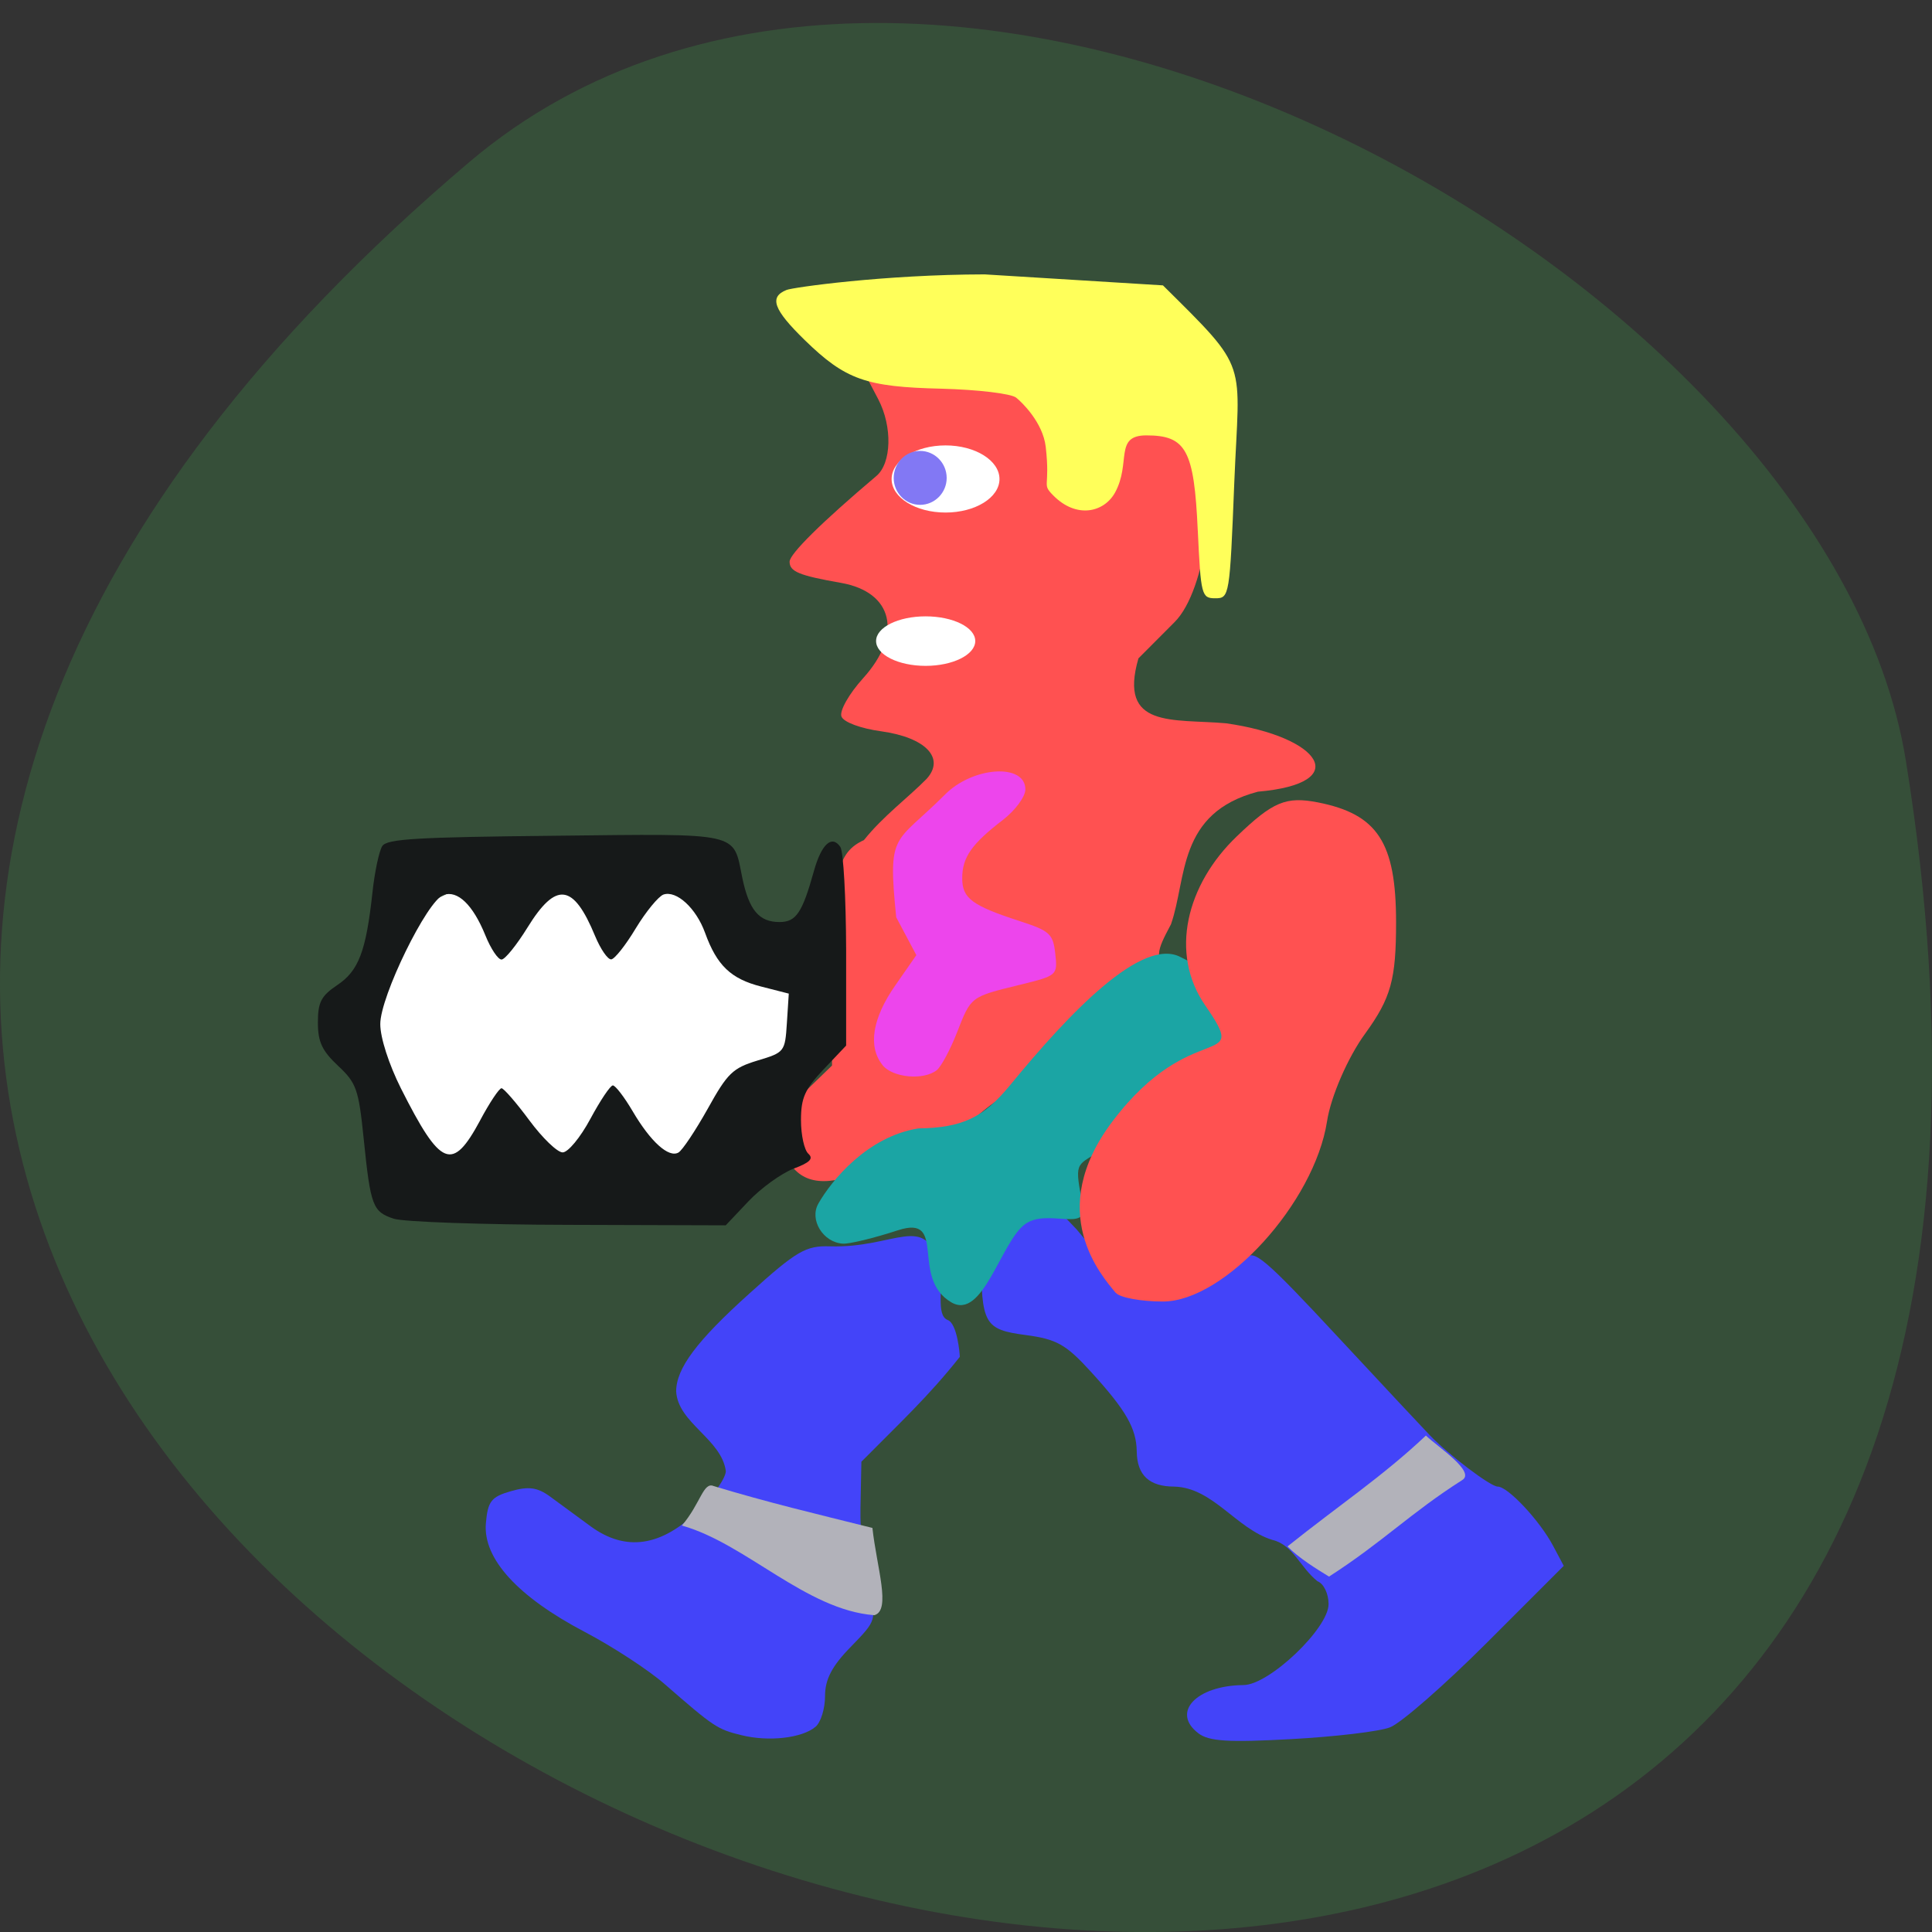 <svg xmlns="http://www.w3.org/2000/svg" viewBox="0 0 48 48"><rect x="0" y="0" width="48" height="48" fill="#333333" stroke="none"/><path d="m 11.656 4.03 c -42.25 35.836 44.621 70.29 35.695 14.871 c -1.957 -12.152 -24.309 -24.527 -35.695 -14.871" fill="#364f39"/><g fill="#4344f9"><path d="m 18.418 43.11 c -0.598 -0.148 -0.676 -0.199 -1.906 -1.27 c -0.398 -0.348 -1.289 -0.93 -1.98 -1.293 c -1.668 -0.875 -2.531 -1.82 -2.461 -2.695 c 0.047 -0.555 0.133 -0.664 0.625 -0.805 c 0.438 -0.125 0.656 -0.094 0.969 0.133 c 0.219 0.164 0.68 0.496 1.016 0.746 c 0.867 0.629 1.75 0.5 2.668 -0.398 c 0.375 -0.363 0.684 -0.809 0.684 -0.98 c -0.109 -0.797 -1.188 -1.191 -1.234 -1.977 c 0 -0.574 0.512 -1.258 1.824 -2.438 c 1.168 -1.055 1.398 -1.188 1.996 -1.168 c 1.617 0.051 2.375 -0.852 2.703 0.469 c 0.137 0.547 -0.086 1.242 0.227 1.363 c 0.234 0.09 0.297 0.84 0.297 0.914 c -0.785 0.992 -1.5 1.648 -2.445 2.605 l -0.023 1.145 c -0.012 0.633 0.074 1.516 0.191 1.965 c 0.215 0.82 0.215 0.824 -0.426 1.484 c -0.473 0.48 -0.645 0.813 -0.645 1.227 c 0 0.313 -0.105 0.656 -0.238 0.766 c -0.336 0.281 -1.164 0.375 -1.84 0.207"/><path d="m 29.77 43.06 c -0.676 -0.516 -0.051 -1.184 1.125 -1.195 c 0.637 -0.004 2.113 -1.41 2.113 -2.01 c 0 -0.262 -0.121 -0.512 -0.277 -0.57 c -0.43 -0.344 -0.605 -0.906 -1.121 -1.027 c -0.898 -0.277 -1.473 -1.297 -2.434 -1.324 c -0.621 0 -0.926 -0.281 -0.934 -0.871 c -0.008 -0.578 -0.266 -1.027 -1.148 -1.992 c -0.609 -0.668 -0.844 -0.801 -1.609 -0.902 c -1.031 -0.137 -1.105 -0.266 -1.109 -1.969 c -0.004 -1.223 0.18 -1.488 1.01 -1.488 c 0.473 0 0.738 0.16 1.359 0.828 c 2.246 2.73 2.449 1.734 4.207 0.73 c 0.18 -0.254 0.48 0 2.281 1.938 c 1.141 1.227 2.172 2.328 2.293 2.453 c 0.484 0.5 1.508 1.273 1.684 1.273 c 0.254 0 1.043 0.844 1.375 1.469 l 0.266 0.5 l -1.914 1.914 c -1.051 1.051 -2.133 1.996 -2.402 2.098 c -0.27 0.105 -1.375 0.234 -2.461 0.293 c -1.559 0.086 -2.039 0.055 -2.301 -0.145"/></g><path d="m 19.73 29.04 c -0.492 -0.543 -0.367 -1.297 0.324 -1.969 l 0.617 -0.598 v -2.246 c 0 -2.488 0.133 -3.055 0.793 -3.355 c 0.477 -0.598 1.109 -1.063 1.559 -1.523 c 0.465 -0.516 -0.027 -1.027 -1.129 -1.18 c -0.512 -0.07 -0.934 -0.227 -0.988 -0.367 c -0.055 -0.137 0.188 -0.566 0.539 -0.953 c 0.988 -1.094 0.746 -2.137 -0.547 -2.367 c -1.047 -0.184 -1.281 -0.281 -1.281 -0.527 c 0 -0.191 0.793 -0.977 2.156 -2.129 c 0.379 -0.32 0.402 -1.227 0.047 -1.906 l -0.262 -0.5 c 3.918 -0.66 7.195 -0.527 8.344 1.844 c 0.344 0.699 0.098 3.379 -0.723 4.195 l -0.895 0.898 c -0.508 1.754 0.859 1.496 2.176 1.613 c 2.344 0.332 3.176 1.492 0.793 1.699 c -2.01 0.527 -1.762 2.16 -2.16 3.293 c -0.379 0.715 -0.383 0.762 -0.09 1.367 c 0.215 0.453 0.238 0.629 0.078 0.629 c -0.117 0 -0.52 0.086 -0.891 0.188 c -0.531 0.148 -0.793 0.375 -1.215 1.059 c -0.5 0.801 -0.594 0.867 -1.234 0.867 c -0.539 0 -0.859 0.137 -1.418 0.617 c -0.395 0.34 -0.852 0.617 -1.016 0.617 c -0.164 0 -0.742 0.238 -1.285 0.527 c -1.133 0.605 -1.871 0.672 -2.293 0.207" fill="#ff5151"/><path d="m 29.758 13.18 c -0.09 -2 -0.289 -2.363 -1.277 -2.363 c -0.809 0 -0.371 0.684 -0.781 1.426 c -0.277 0.492 -0.961 0.648 -1.535 0.063 c -0.293 -0.297 -0.066 -0.172 -0.184 -1.203 c -0.07 -0.613 -0.605 -1.121 -0.734 -1.223 c -0.125 -0.102 -0.957 -0.199 -1.855 -0.223 c -1.883 -0.043 -2.387 -0.223 -3.398 -1.207 c -0.777 -0.758 -0.891 -1.07 -0.453 -1.246 c 0.152 -0.063 2.426 -0.383 4.922 -0.387 l 4.43 0.273 c 2.168 2.148 1.898 1.809 1.773 4.887 c -0.113 2.84 -0.121 2.887 -0.473 2.887 c -0.34 0 -0.359 -0.074 -0.434 -1.684" fill="#ffff5a"/><path d="m 20.332 29.902 c 0.328 -0.574 1.215 -1.664 2.484 -1.867 c 1.094 -0.016 1.617 -0.27 2.27 -1.063 c 1.508 -1.84 3.297 -3.703 4.25 -3.191 c 3.344 1.617 -0.227 3.656 -2.027 4.832 c -0.586 0.359 -0.617 0.258 -0.406 1.344 c 0.129 0.66 -0.887 0.063 -1.43 0.453 c -0.602 0.426 -1.051 2.41 -1.84 1.945 c -1.035 -0.609 -0.078 -2.195 -1.324 -1.789 c -0.586 0.191 -1.207 0.344 -1.371 0.332 c -0.492 -0.031 -0.836 -0.598 -0.605 -0.996" fill="#1ba5a4"/><path d="m 27.719 32.12 c -0.34 -0.414 -1.781 -2.01 -0.078 -4.262 c 1.984 -2.625 3.445 -1.227 2.305 -2.875 c -0.902 -1.301 -0.465 -3.01 0.781 -4.203 c 0.898 -0.863 1.223 -1 2.02 -0.844 c 1.48 0.293 1.938 0.996 1.938 2.977 c 0 1.426 -0.125 1.879 -0.77 2.77 c -0.426 0.582 -0.852 1.563 -0.945 2.176 c -0.316 2.027 -2.547 4.477 -4.078 4.477 c -0.547 0 -1.07 -0.098 -1.168 -0.215" fill="#ff5151"/><path d="m 12.422 21.93 h 4.102 c 1.883 0 3.41 1.617 3.41 3.613 c 0 1.992 -1.527 3.609 -3.41 3.609 h -4.102 c -1.887 0 -3.414 -1.617 -3.414 -3.609 c 0 -1.996 1.527 -3.613 3.414 -3.613" fill="#fff"/><path d="m 9.785 30.28 c -0.527 -0.176 -0.578 -0.309 -0.75 -1.996 c -0.125 -1.223 -0.18 -1.379 -0.637 -1.805 c -0.398 -0.375 -0.5 -0.594 -0.5 -1.074 c 0 -0.504 0.078 -0.66 0.48 -0.93 c 0.531 -0.355 0.715 -0.832 0.875 -2.297 c 0.055 -0.52 0.168 -1.043 0.246 -1.16 c 0.121 -0.176 0.855 -0.219 4.289 -0.254 c 4.645 -0.051 4.422 -0.102 4.652 1.035 c 0.168 0.813 0.418 1.109 0.926 1.109 c 0.414 0 0.566 -0.23 0.855 -1.266 c 0.188 -0.672 0.445 -0.906 0.656 -0.602 c 0.078 0.109 0.141 1.266 0.145 2.566 v 2.371 l -0.559 0.59 c -0.465 0.492 -0.563 0.707 -0.563 1.262 c 0 0.371 0.082 0.746 0.184 0.836 c 0.133 0.121 0.039 0.219 -0.371 0.371 c -0.301 0.117 -0.805 0.48 -1.117 0.809 l -0.566 0.598 l -3.906 -0.012 c -2.148 -0.004 -4.102 -0.074 -4.34 -0.152 m 2.145 -2.445 c 0.234 -0.438 0.473 -0.797 0.531 -0.797 c 0.055 0 0.367 0.359 0.691 0.797 c 0.324 0.438 0.695 0.797 0.828 0.797 c 0.133 0 0.438 -0.367 0.688 -0.832 c 0.246 -0.457 0.496 -0.832 0.559 -0.832 c 0.063 0 0.285 0.289 0.492 0.641 c 0.445 0.758 0.895 1.164 1.137 1.027 c 0.098 -0.055 0.422 -0.543 0.727 -1.086 c 0.492 -0.887 0.621 -1.012 1.234 -1.199 c 0.676 -0.203 0.688 -0.215 0.734 -0.934 l 0.047 -0.73 l -0.688 -0.176 c -0.75 -0.191 -1.098 -0.523 -1.391 -1.332 c -0.223 -0.617 -0.711 -1.063 -1.035 -0.953 c -0.125 0.047 -0.434 0.422 -0.688 0.84 c -0.25 0.418 -0.527 0.766 -0.609 0.77 c -0.086 0.008 -0.266 -0.254 -0.402 -0.582 c -0.539 -1.305 -0.969 -1.359 -1.68 -0.207 c -0.266 0.43 -0.555 0.789 -0.641 0.793 c -0.086 0.008 -0.27 -0.266 -0.406 -0.605 c -0.309 -0.758 -0.688 -1.121 -1.039 -1 c -0.406 0.141 -1.574 2.527 -1.57 3.211 c 0 0.34 0.215 1 0.512 1.594 c 0.992 1.965 1.277 2.082 1.969 0.797" fill="#161919"/><path d="m 21.926 26.461 c -0.367 -0.457 -0.254 -1.16 0.313 -1.973 l 0.527 -0.758 l -0.5 -0.941 c -0.215 -2.145 -0.047 -1.793 1.199 -3.035 c 0.688 -0.711 2.01 -0.801 2.01 -0.141 c 0 0.18 -0.25 0.52 -0.559 0.758 c -0.777 0.598 -1.01 0.93 -1.01 1.449 c 0 0.5 0.242 0.68 1.445 1.07 c 0.73 0.238 0.813 0.313 0.867 0.805 c 0.059 0.539 0.051 0.543 -0.883 0.773 c -1.227 0.301 -1.207 0.285 -1.559 1.184 c -0.164 0.422 -0.391 0.844 -0.5 0.934 c -0.328 0.262 -1.098 0.191 -1.352 -0.125" fill="#ed45ec"/><g fill="#b2b2ba"><path d="m 16.941 37.902 c 0.469 -0.551 0.531 -1.098 0.793 -0.98 c 1.387 0.418 2.473 0.672 3.941 1.039 c 0.105 0.973 0.473 2.051 0.047 2.168 c -1.695 -0.129 -3.199 -1.785 -4.781 -2.227"/><path d="m 31.988 38.42 c 1.27 -1.016 2.367 -1.742 3.438 -2.754 c 0.281 0.273 1.254 0.902 0.898 1.109 c -1.273 0.809 -1.984 1.547 -3.305 2.395 c -0.313 -0.191 -0.762 -0.469 -1.031 -0.75"/></g><g fill="#fff"><path d="m 24.832 11.902 c 0 0.461 -0.602 0.832 -1.34 0.832 c -0.742 0 -1.34 -0.371 -1.34 -0.832 c 0 -0.461 0.598 -0.836 1.34 -0.836 c 0.738 0 1.34 0.375 1.34 0.836"/><path d="m 24.23 15.926 c 0 0.34 -0.555 0.617 -1.234 0.617 c -0.68 0 -1.23 -0.277 -1.23 -0.617 c 0 -0.34 0.551 -0.613 1.23 -0.613 c 0.68 0 1.234 0.273 1.234 0.613"/></g><path d="m 23.52 11.875 c 0 0.367 -0.297 0.668 -0.66 0.668 c -0.363 0 -0.656 -0.301 -0.656 -0.668 c 0 -0.371 0.293 -0.672 0.656 -0.672 c 0.363 0 0.66 0.301 0.66 0.672" fill="#8278f4"/></svg>